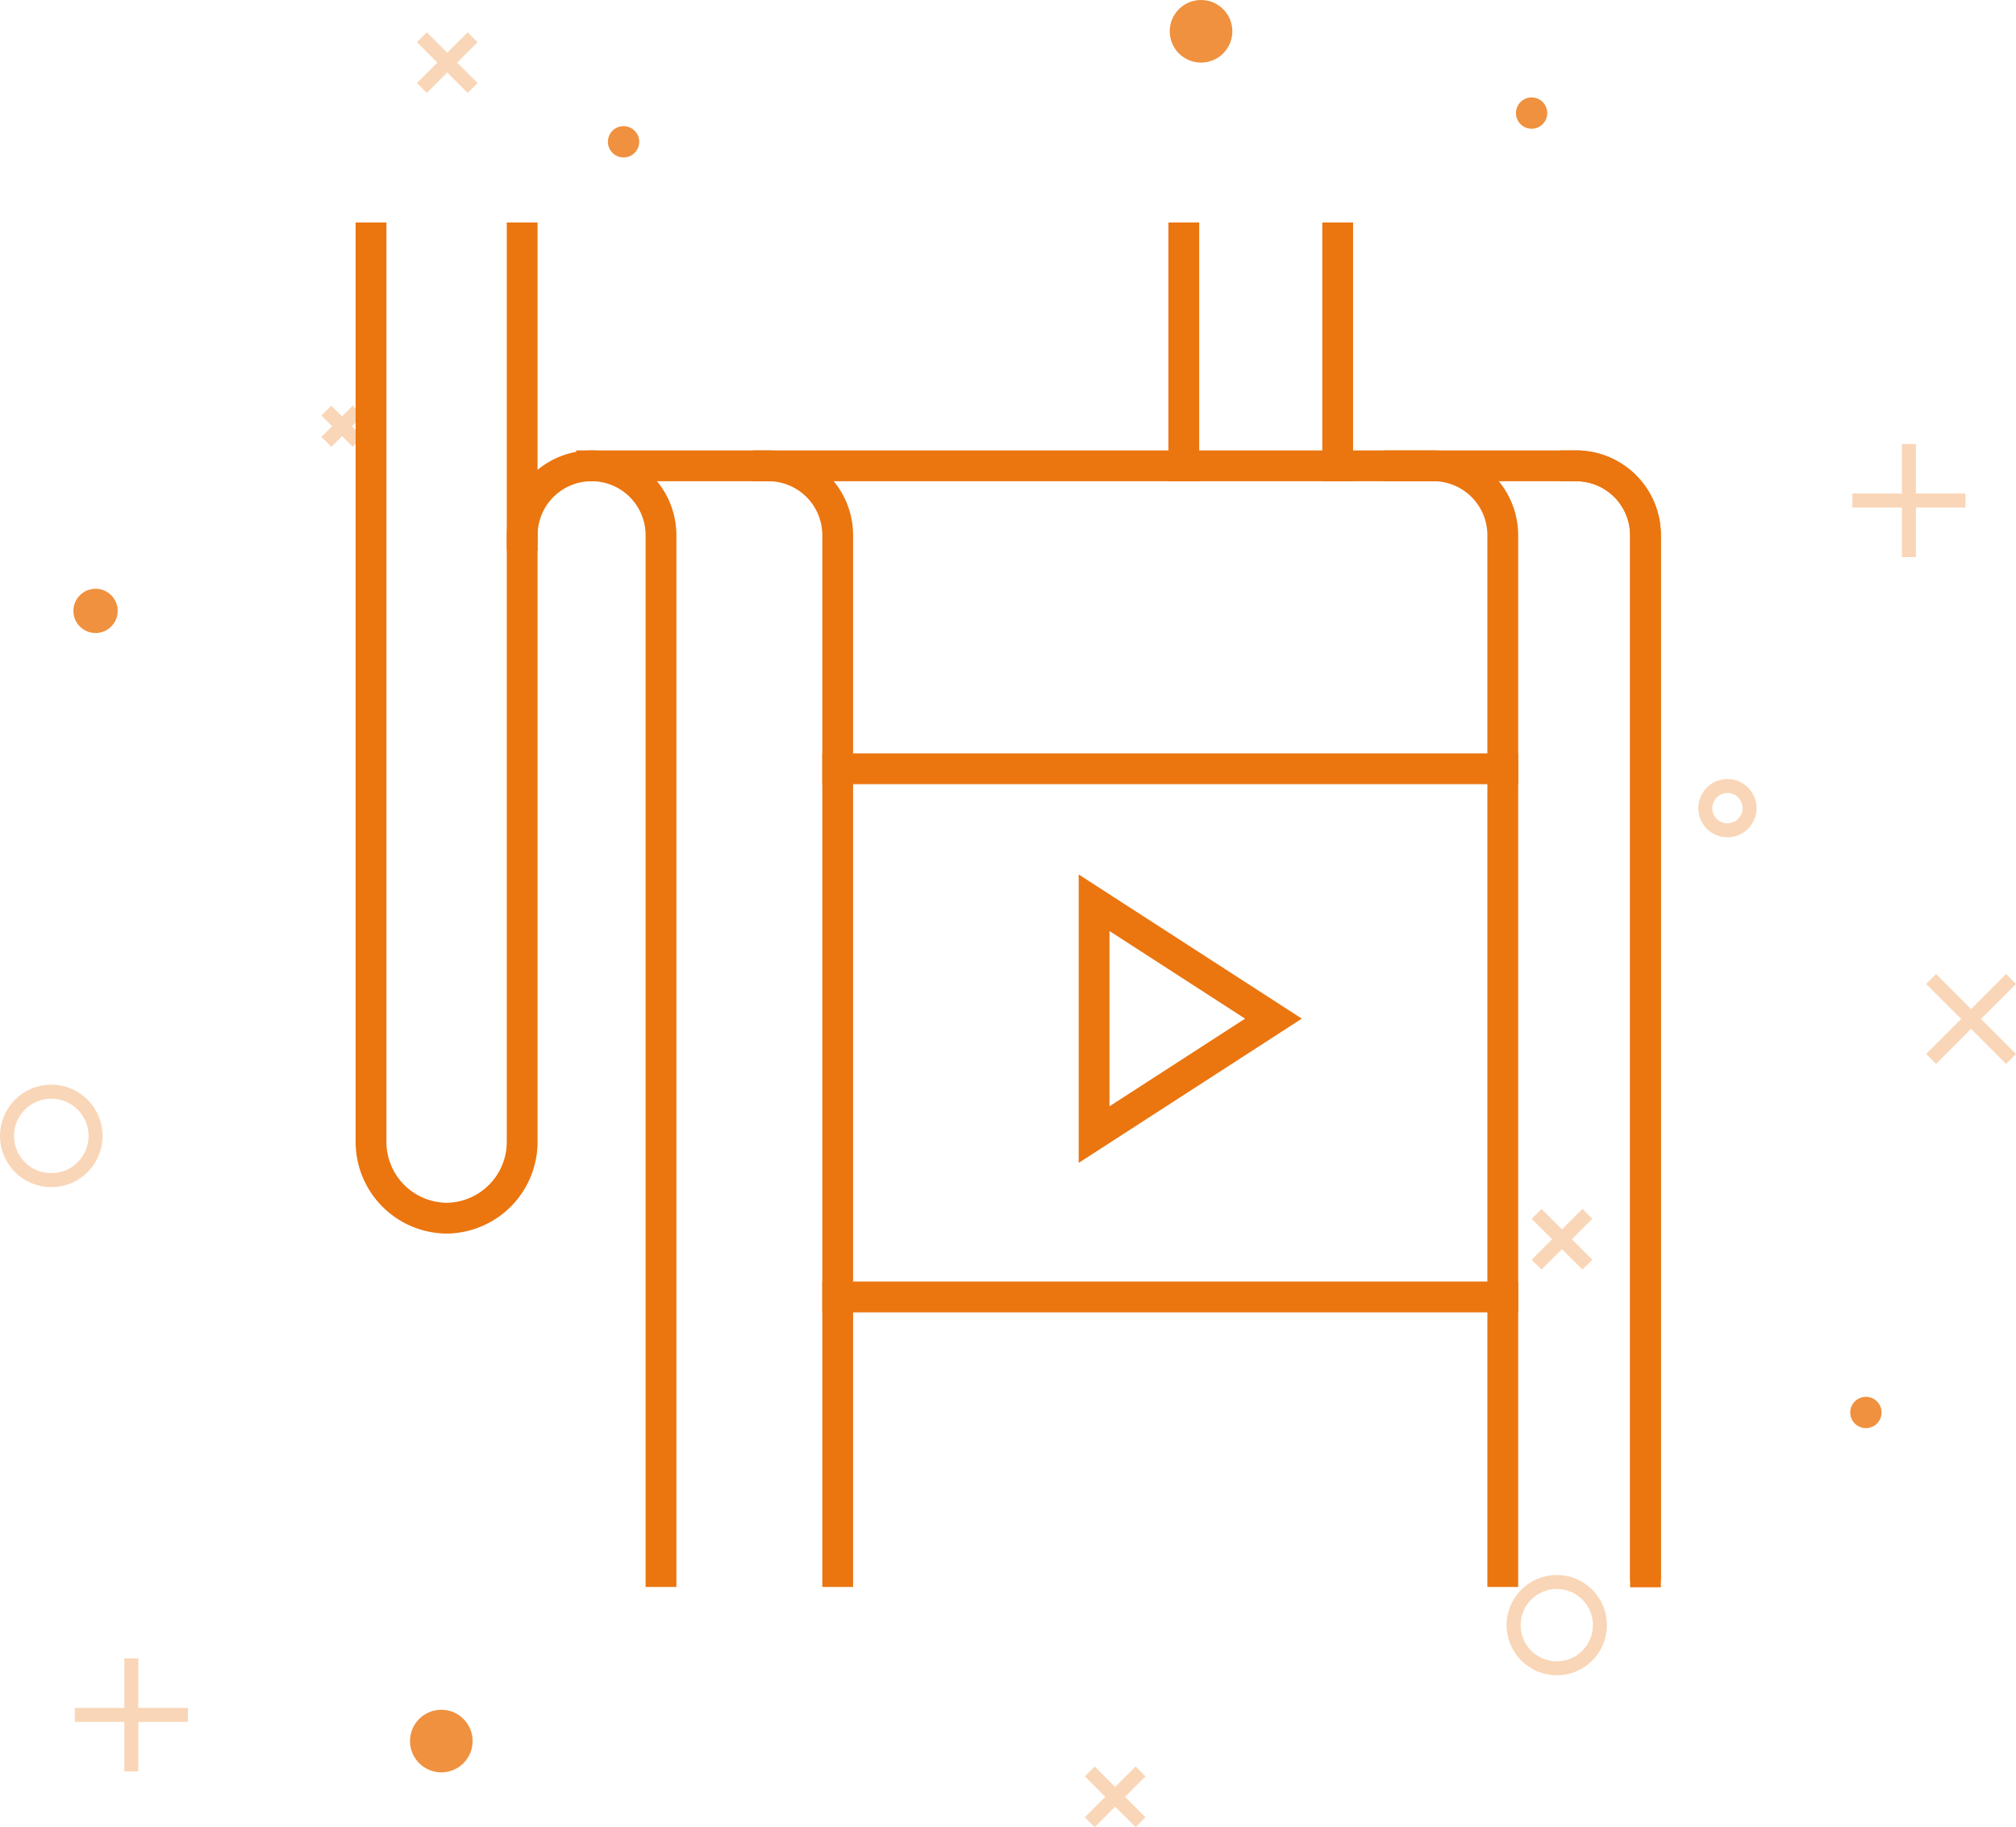 <svg xmlns="http://www.w3.org/2000/svg" width="144.051" height="130.58" viewBox="0 0 144.051 130.58"><defs><style>.a{opacity:0.8;}.b{fill:#eb750f;}.c{opacity:0.3;}.d,.e,.f,.g{fill:none;stroke:#eb750f;}.d,.f{stroke-miterlimit:10;}.e,.f,.g{stroke-linecap:square;}.e,.g{stroke-width:2.2px;}.f{stroke-width:4px;}.g{stroke-linejoin:round;}</style></defs><g transform="translate(-642.222 -318.887)"><g transform="translate(642.722 318.887)"><g class="a" transform="translate(4.746)"><ellipse class="b" cx="2.237" cy="2.237" rx="2.237" ry="2.237" transform="translate(78.336)"/><ellipse class="b" cx="2.237" cy="2.237" rx="2.237" ry="2.237" transform="translate(24.051 122.189)"/><ellipse class="b" cx="1.582" cy="1.582" rx="1.582" ry="1.582" transform="translate(0 42.076)"/><ellipse class="b" cx="1.119" cy="1.119" rx="1.119" ry="1.119" transform="translate(126.961 99.825)"/><ellipse class="b" cx="1.119" cy="1.119" rx="1.119" ry="1.119" transform="translate(103.075 6.962)"/><ellipse class="b" cx="1.119" cy="1.119" rx="1.119" ry="1.119" transform="translate(38.191 9.015)"/></g><g class="c" transform="translate(0 2.66)"><g transform="translate(4.845 115.856)"><line class="d" x1="8.081" transform="translate(0 4.04)"/><line class="d" y2="8.081" transform="translate(4.04)"/></g><g transform="translate(131.859 29.073)"><line class="d" x1="8.081" transform="translate(0 4.04)"/><line class="d" y2="8.081" transform="translate(4.04)"/></g><g transform="translate(29.642)"><line class="d" x1="3.63" y1="3.63" transform="translate(0)"/><line class="d" x1="3.63" y2="3.63" transform="translate(0)"/></g><g transform="translate(77.366 123.937)"><line class="d" x1="3.63" y1="3.63" transform="translate(0)"/><line class="d" x1="3.63" y2="3.63" transform="translate(0)"/></g><g transform="translate(109.295 84.09)"><line class="d" x1="3.63" y1="3.63" transform="translate(0)"/><line class="d" x1="3.63" y2="3.63" transform="translate(0)"/></g><g transform="translate(137.483 67.303)"><line class="d" x1="5.714" y1="5.714" transform="translate(0)"/><line class="d" x1="5.714" y2="5.714" transform="translate(0)"/></g><ellipse class="d" cx="3.164" cy="3.164" rx="3.164" ry="3.164" transform="translate(0 75.355)"/><ellipse class="d" cx="1.582" cy="1.582" rx="1.582" ry="1.582" transform="translate(121.35 53.515)"/><ellipse class="d" cx="3.084" cy="3.084" rx="3.084" ry="3.084" transform="translate(107.653 110.398)"/><g transform="translate(22.821 26.683)"><line class="d" x1="2.237" y1="2.237" transform="translate(0)"/><line class="d" x1="2.237" y2="2.237" transform="translate(0)"/></g></g></g><g transform="translate(51.723 -8.427)"><path class="e" d="M628.99,367.335a4.958,4.958,0,0,1,4.958-4.958h0a4.958,4.958,0,0,1,4.958,4.958V441.4" transform="translate(-1.177 -1.773)"/><path class="f" d="M648.488,450.025" transform="translate(-3.09 -10.374)"/><path class="e" d="M712.488,362.377a4.958,4.958,0,0,1,4.958,4.958v73.639" transform="translate(-9.371 -1.773)"/><path class="e" d="M627.81,345.716v64.558a5.455,5.455,0,0,1-5.4,5.5h0a5.455,5.455,0,0,1-5.4-5.5V345.716" transform="translate(0 -1.402)"/><path class="e" d="M634.488,362.377h12.626a4.958,4.958,0,0,1,4.958,4.958V441.4" transform="translate(-1.716 -1.773)"/><path class="e" d="M698.488,362.377h12.626a4.959,4.959,0,0,1,4.958,4.96v74.086" transform="translate(-7.997 -1.773)"/><path class="e" d="M648.488,362.377H696.01a4.958,4.958,0,0,1,4.958,4.958V441.4" transform="translate(-3.09 -1.773)"/><g transform="translate(650.356 382.256)"><line class="g" x1="47.522" transform="translate(0 37.744)"/><line class="g" x1="47.522"/></g><line class="g" y2="16.29" transform="translate(675.087 344.314)"/><line class="g" y2="16.29" transform="translate(686.082 344.314)"/><path class="e" d="M674.3,413.57V397l12.816,8.283Z" transform="translate(-5.624 -5.171)"/></g></g></svg>